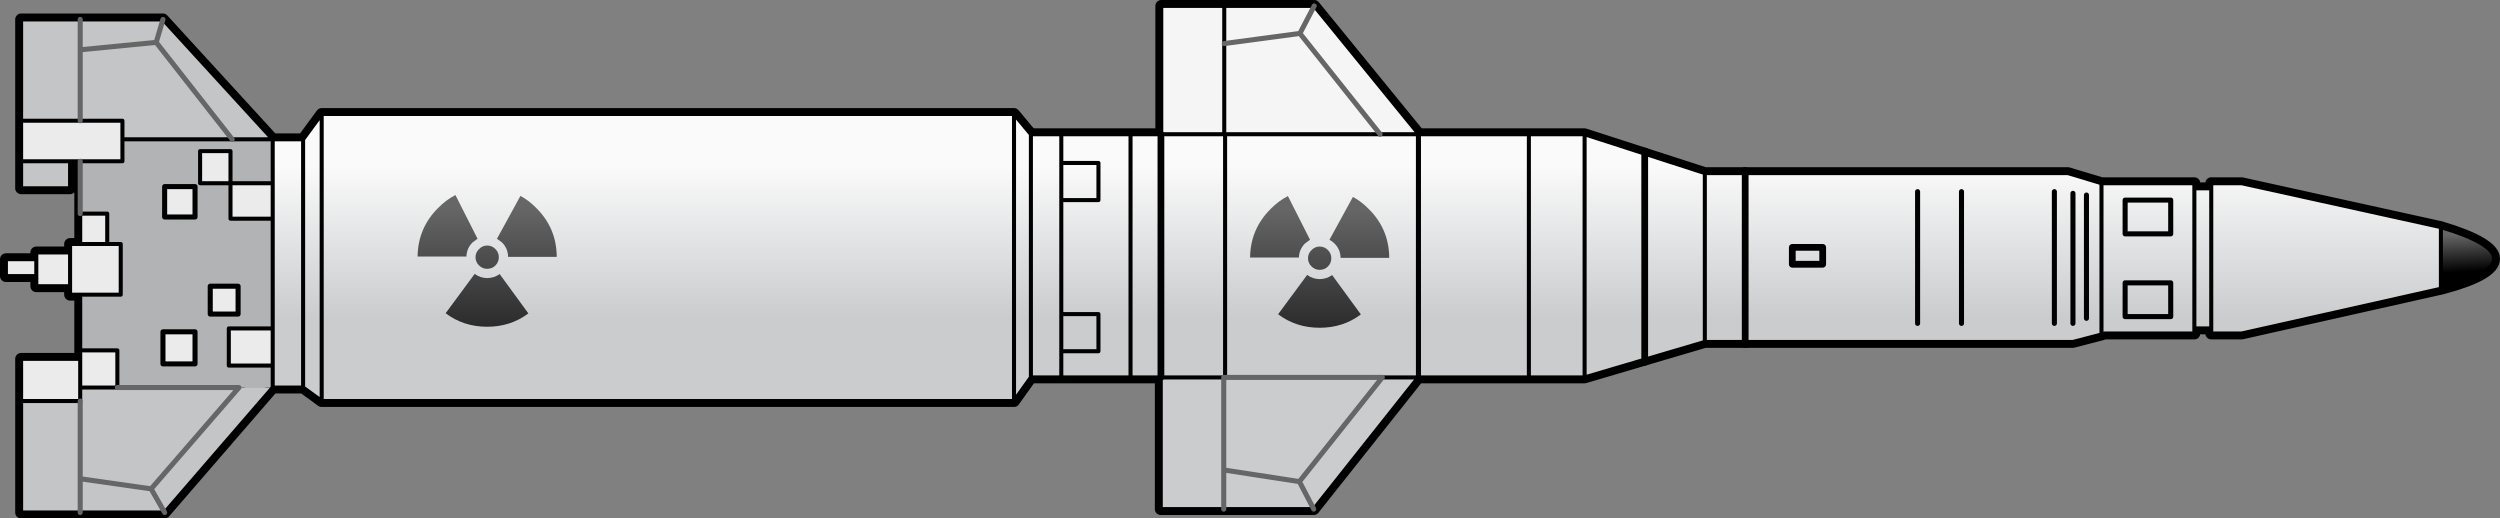 <?xml version="1.0" encoding="UTF-8" standalone="no"?>
<svg xmlns:ffdec="https://www.free-decompiler.com/flash" xmlns:xlink="http://www.w3.org/1999/xlink" ffdec:objectType="shape" height="153.5px" width="740.25px" xmlns="http://www.w3.org/2000/svg">
  <rect width="100%" height="100%" fill="#808080" stroke="none"/>
  <g transform="matrix(1.0, 0.0, 0.0, 1.0, 370.1, 81.25)">
    <path d="M-289.35 33.5 L-321.35 70.5 -346.35 70.5 -363.85 70.5 -363.85 37.5 -346.35 37.5 -346.35 33.5 -335.35 33.5 -299.35 33.5 -289.35 33.5 M-349.35 -33.5 L-349.35 -25.5 -363.85 -25.5 -363.85 -33.5 -349.35 -33.5 M-363.85 -45.5 L-363.85 -75.5 -346.35 -75.5 -321.85 -75.5 -289.35 -40.0 -301.35 -40.0 -333.35 -40.0 -333.85 -40.0 -333.85 -45.5 -346.35 -45.5 -363.85 -45.5 M-346.35 -75.5 L-346.35 -66.5 -346.35 -45.5 -346.35 -66.5 -346.35 -75.5 M-346.35 -66.5 L-323.85 -70.0 -301.35 -40.0 -323.85 -70.0 -346.35 -66.5 M-323.85 -70.0 L-321.85 -75.5 -323.85 -70.0 M-321.35 70.5 L-325.35 63.5 -299.35 33.5 -325.35 63.5 -321.35 70.5 M-325.35 63.5 L-346.35 60.5 -346.35 37.5 -346.35 60.5 -325.35 63.5 M-346.35 70.5 L-346.35 60.5 -346.35 70.5" fill="#c4c5c7" fill-rule="evenodd" stroke="none"/>
    <path d="M-363.85 37.5 L-363.85 25.0 -346.35 25.0 -346.35 22.5 -335.35 22.5 -335.35 33.5 -346.35 33.5 -346.35 37.5 -363.85 37.5 M-346.35 6.0 L-349.35 6.0 -349.35 3.5 -359.35 3.5 -359.35 0.5 -368.35 0.5 -368.35 -4.5 -359.35 -4.5 -359.35 -6.5 -349.35 -6.5 -349.35 -9.0 -346.35 -9.0 -346.35 -18.0 -338.35 -18.0 -338.35 -9.0 -334.35 -9.0 -334.35 6.0 -346.35 6.0 M-346.35 -33.5 L-349.35 -33.5 -363.85 -33.5 -363.85 -45.5 -346.35 -45.5 -333.85 -45.5 -333.85 -40.0 -333.85 -33.5 -346.35 -33.5 M-346.35 -9.0 L-338.35 -9.0 -346.35 -9.0 M-289.35 -27.0 L-289.35 -16.5 -301.85 -16.5 -301.85 -27.0 -310.85 -27.0 -310.85 -36.5 -301.85 -36.5 -301.85 -27.0 -289.35 -27.0 M-289.35 16.0 L-289.35 27.0 -302.35 27.0 -302.35 16.0 -289.35 16.0 M-312.35 -26.0 L-312.35 -17.0 -321.35 -17.0 -321.35 -26.0 -312.35 -26.0 M-299.6 11.75 L-307.85 11.75 -307.85 3.5 -299.6 3.5 -299.6 11.75 M-312.35 17.0 L-312.35 26.5 -321.85 26.5 -321.85 17.0 -312.35 17.0 M-346.35 33.5 L-346.35 25.0 -346.35 33.5 M-359.35 -4.5 L-359.35 0.5 -359.35 -4.5 M-349.35 3.5 L-349.35 -6.5 -349.35 3.5" fill="#ebebeb" fill-rule="evenodd" stroke="none"/>
    <path d="M-346.35 22.5 L-346.35 6.0 -334.35 6.0 -334.35 -9.0 -338.35 -9.0 -338.35 -18.0 -346.35 -18.0 -346.35 -33.5 -333.85 -33.5 -333.85 -40.0 -333.35 -40.0 -301.35 -40.0 -289.35 -40.0 -289.35 -27.0 -301.85 -27.0 -301.85 -36.5 -310.85 -36.5 -310.85 -27.0 -301.85 -27.0 -301.85 -16.5 -289.35 -16.5 -289.35 16.0 -302.35 16.0 -302.35 27.0 -289.35 27.0 -289.35 33.5 -299.35 33.5 -335.35 33.5 -335.35 22.5 -346.35 22.5 M-312.35 -26.0 L-321.35 -26.0 -321.35 -17.0 -312.35 -17.0 -312.35 -26.0 M-312.35 17.0 L-321.85 17.0 -321.85 26.5 -312.35 26.5 -312.35 17.0 M-299.6 11.75 L-299.6 3.5 -307.85 3.5 -307.85 11.75 -299.6 11.75" fill="#b2b3b5" fill-rule="evenodd" stroke="none"/>
    <path d="M-26.25 -41.5 L-7.6 -41.5 -7.35 -41.5 38.55 -41.5 50.05 -41.5 50.1 -41.5 82.6 -41.5 99.1 -41.5 116.9 -35.75 134.7 -30.0 146.65 -30.0 242.2 -30.0 252.15 -27.0 279.65 -27.0 279.65 -25.5 284.65 -25.5 284.65 -27.0 293.65 -27.0 352.65 -14.0 352.65 4.25 293.65 17.5 284.65 17.5 284.65 16.0 279.65 16.0 279.65 17.5 253.15 17.5 252.15 17.8 243.7 20.0 146.65 20.0 134.7 20.0 116.9 25.25 99.1 30.5 82.6 30.5 49.85 30.5 49.6 30.5 39.2 30.5 -7.35 30.5 -7.75 30.5 -26.35 30.5 -26.4 30.5 -35.35 30.5 -55.85 30.5 -64.85 30.5 -69.85 37.5 -274.85 37.5 -280.35 33.5 -289.35 33.5 -289.35 27.0 -289.35 16.0 -289.35 -16.5 -289.35 -27.0 -289.35 -40.0 -280.35 -40.0 -274.85 -47.5 -69.85 -47.5 -64.85 -41.5 -55.85 -41.5 -35.35 -41.5 -26.35 -41.5 -26.25 -41.5 M160.6 -8.0 L160.6 -3.0 169.6 -3.0 169.6 -8.0 160.6 -8.0 169.6 -8.0 169.6 -3.0 160.6 -3.0 160.6 -8.0 M259.15 -12.0 L272.65 -12.0 272.65 -22.0 259.15 -22.0 259.15 -12.0 259.15 -22.0 272.65 -22.0 272.65 -12.0 259.15 -12.0 M-55.85 -33.0 L-55.85 -22.0 -44.85 -22.0 -44.85 -33.0 -55.85 -33.0 -55.85 -41.5 -55.85 -33.0 -44.85 -33.0 -44.85 -22.0 -55.85 -22.0 -55.85 11.75 -44.85 11.75 -44.85 22.75 -55.85 22.75 -55.85 30.5 -55.85 22.75 -44.85 22.75 -44.85 11.75 -55.85 11.75 -55.85 -22.0 -55.85 -33.0 M-86.35 -39.45 L-86.35 -4.0 -103.35 -4.0 -152.35 -4.0 -152.35 -39.5 -152.35 -4.0 -103.35 -4.0 -103.35 -39.5 -103.35 -4.0 -86.35 -4.0 -86.35 -39.45 M-267.35 -4.0 L-239.85 -4.0 -239.85 30.0 -239.85 -4.0 -267.35 -4.0 -267.35 30.0 -267.35 -4.0 -267.35 -39.5 -267.35 -4.0 M-197.35 -39.5 L-197.35 -4.0 -239.85 -4.0 -239.85 -39.5 -239.85 -4.0 -197.35 -4.0 -197.35 -39.5 M-197.35 30.0 L-197.35 -4.0 -152.35 -4.0 -152.35 30.0 -152.35 -4.0 -197.35 -4.0 -197.35 30.0 M50.1 -41.5 L49.6 30.5 50.1 -41.5 M-55.85 11.75 L-55.85 22.75 -55.85 11.75 M259.15 12.5 L272.65 12.5 272.65 2.5 259.15 2.5 259.15 12.5 259.15 2.5 272.65 2.5 272.65 12.5 259.15 12.5 M-280.35 33.5 L-280.35 -40.0 -280.35 33.5 M-7.35 -41.5 L-7.35 30.5 -7.35 -41.5 M-69.85 -47.5 L-69.85 37.5 -69.85 -47.5 M-64.85 30.5 L-64.85 -41.5 -64.85 30.5 M-35.35 30.5 L-35.35 -41.5 -35.35 30.5 M-103.35 -4.0 L-103.35 30.0 -103.35 -4.0 M-86.35 -4.0 L-86.35 30.05 -86.35 -4.0 M-274.85 37.5 L-274.85 -47.5 -274.85 37.5 M116.9 25.25 L116.9 -35.75 116.9 25.25 M-26.35 30.5 L-26.35 -41.5 -26.35 30.5 M99.1 -41.5 L99.1 30.5 99.1 -41.5 M146.65 20.0 L146.65 -30.0 146.65 20.0 M252.15 -27.0 L252.15 17.8 252.15 -27.0 M279.65 16.0 L279.65 -25.5 279.65 16.0 M82.6 30.5 L82.6 -41.5 82.6 30.5 M134.7 -30.0 L134.7 20.0 134.7 -30.0 M238.2 14.5 L238.2 -24.5 238.2 14.5 M247.7 13.0 L247.7 -23.5 247.7 13.0 M197.7 14.5 L197.7 -24.5 197.7 14.5 M243.7 14.5 L243.7 -24.0 243.7 14.5 M210.7 14.5 L210.7 -24.5 210.7 14.5 M284.65 -25.5 L284.65 16.0 284.65 -25.5" fill="url(#gradient0)" fill-rule="evenodd" stroke="none"/>
    <path d="M352.65 -14.0 Q368.35 -9.3 368.4 -4.65 368.45 0.0 353.65 4.0 L352.65 4.25 352.65 -14.0" fill="url(#gradient1)" fill-rule="evenodd" stroke="none"/>
    <path d="M19.05 -79.5 L14.8 -71.35 -7.6 -68.35 -7.6 -79.5 -7.6 -68.35 14.8 -71.35 19.05 -79.5 50.05 -41.5 38.55 -41.5 -7.35 -41.5 -7.6 -41.5 -26.25 -41.5 -26.25 -79.5 -7.6 -79.5 19.05 -79.5 M-7.6 -68.35 L-7.6 -41.5 -7.6 -68.35 M14.8 -71.35 L38.55 -41.5 14.8 -71.35" fill="#f5f5f6" fill-rule="evenodd" stroke="none"/>
    <path d="M49.85 30.5 L18.9 69.5 -7.75 69.5 -26.4 69.5 -26.4 30.5 -26.35 30.5 -7.75 30.5 -7.35 30.5 39.2 30.5 14.65 61.35 -7.75 57.9 -7.75 30.5 -7.75 57.9 14.65 61.35 39.2 30.5 49.6 30.5 49.85 30.5 M-7.75 69.5 L-7.75 57.9 -7.75 69.5 M18.9 69.5 L14.65 61.35 18.9 69.5" fill="#caccce" fill-rule="evenodd" stroke="none"/>
    <path d="M-7.6 -79.5 L-7.6 -68.35 14.8 -71.35 19.05 -79.5 -7.6 -79.5 -26.25 -79.5 -26.25 -41.5 -7.6 -41.5 -7.6 -68.35 M50.05 -41.5 L50.1 -41.5 82.6 -41.5 99.1 -41.5 116.9 -35.75 134.7 -30.0 146.65 -30.0 242.2 -30.0 252.15 -27.0 279.65 -27.0 279.65 -25.5 284.65 -25.5 284.65 -27.0 293.65 -27.0 352.65 -14.0 Q368.35 -9.3 368.4 -4.65 368.45 0.0 353.65 4.0 L352.65 4.25 293.65 17.5 284.65 17.5 284.65 16.0 279.65 16.0 279.65 17.5 253.15 17.5 252.15 17.8 243.7 20.0 146.65 20.0 134.7 20.0 116.9 25.25 99.1 30.5 82.6 30.5 49.85 30.5 18.9 69.5 -7.75 69.5 -26.4 69.5 -26.4 30.5 -35.35 30.5 -55.85 30.5 -64.85 30.5 -69.85 37.5 -274.85 37.5 -280.35 33.5 -289.35 33.5 -321.35 70.5 -346.35 70.5 -363.85 70.5 -363.85 37.5 -363.85 25.0 -346.35 25.0 -346.35 22.5 -346.35 6.0 -349.35 6.0 -349.35 3.5 -359.35 3.5 -359.35 0.5 -368.35 0.5 -368.35 -4.5 -359.35 -4.5 -359.35 -6.5 -349.35 -6.5 -349.35 -9.0 -346.35 -9.0 -346.35 -18.0 -346.35 -33.5 -349.35 -33.5 -349.35 -25.5 -363.85 -25.5 -363.85 -33.5 -363.85 -45.5 -363.85 -75.5 -346.35 -75.5 -321.85 -75.5 -289.35 -40.0 -280.35 -40.0 -274.85 -47.5 -69.85 -47.5 -64.85 -41.5 -55.85 -41.5 -35.35 -41.5 -26.35 -41.5 -26.25 -41.5 M38.55 -41.5 L14.8 -71.35 M50.05 -41.5 L19.05 -79.5 M38.55 -41.5 L50.05 -41.5 M259.15 -12.0 L259.15 -22.0 272.65 -22.0 272.65 -12.0 259.15 -12.0 M-346.35 -45.5 L-346.35 -66.5 -346.35 -75.5 M-333.35 -40.0 L-301.35 -40.0 -323.85 -70.0 -346.35 -66.5 M-333.85 -40.0 L-333.85 -45.5 -346.35 -45.5 -363.85 -45.5 M-346.35 -33.5 L-333.85 -33.5 -333.85 -40.0 M-349.35 -33.5 L-363.85 -33.5 M-338.35 -9.0 L-338.35 -18.0 -346.35 -18.0 M-346.35 6.0 L-334.35 6.0 -334.35 -9.0 -338.35 -9.0 -346.35 -9.0 M-321.85 -75.5 L-323.85 -70.0 M-301.35 -40.0 L-289.35 -40.0 -289.35 -27.0 -289.35 -16.5 -289.35 16.0 -289.35 27.0 -289.35 33.5 M-299.35 33.5 L-325.35 63.5 -321.35 70.5 M-289.35 -16.5 L-301.85 -16.5 -301.85 -27.0 -310.85 -27.0 -310.85 -36.5 -301.85 -36.5 -301.85 -27.0 -289.35 -27.0 M-312.35 -26.0 L-312.35 -17.0 -321.35 -17.0 -321.35 -26.0 -312.35 -26.0 M-267.35 30.0 L-267.35 -4.0 -267.35 -39.5 M-239.85 -39.5 L-239.85 -4.0 -197.35 -4.0 -197.35 -39.5 M-239.85 30.0 L-239.85 -4.0 -267.35 -4.0 M-152.35 -39.5 L-152.35 -4.0 -103.35 -4.0 -103.35 -39.5 M-103.35 -4.0 L-86.35 -4.0 -86.35 -39.45 M-55.85 -41.5 L-55.85 -33.0 -44.85 -33.0 -44.85 -22.0 -55.85 -22.0 -55.85 11.75 -44.85 11.75 -44.85 22.75 -55.85 22.75 -55.85 30.5 M-55.85 -22.0 L-55.85 -33.0 M-7.6 -41.5 L-7.35 -41.5 38.55 -41.5 M-152.35 30.0 L-152.35 -4.0 -197.35 -4.0 -197.35 30.0 M39.2 30.5 L-7.35 30.5 -7.75 30.5 -7.75 57.9 14.65 61.35 39.2 30.5 49.6 30.5 50.1 -41.5 M-7.75 30.5 L-26.35 30.5 -26.4 30.5 M-55.85 22.75 L-55.85 11.75 M-7.75 57.9 L-7.75 69.5 M-299.6 11.75 L-307.85 11.75 -307.85 3.5 -299.6 3.5 -299.6 11.75 M-289.35 27.0 L-302.35 27.0 -302.35 16.0 -289.35 16.0 M-312.35 17.0 L-312.35 26.5 -321.85 26.5 -321.85 17.0 -312.35 17.0 M-335.35 33.5 L-346.35 33.5 -346.35 37.5 -346.35 60.5 -325.35 63.5 M-346.35 37.5 L-363.85 37.5 M-346.35 25.0 L-346.35 33.5 M-335.35 33.5 L-335.35 22.5 -346.35 22.5 M-346.35 60.5 L-346.35 70.5 M-299.35 33.5 L-335.35 33.5 M259.15 12.5 L259.15 2.5 272.65 2.5 272.65 12.5 259.15 12.5 M49.85 30.5 L49.6 30.5 M14.65 61.35 L18.9 69.5 M-7.35 30.5 L-7.35 -41.5 M-280.35 -40.0 L-280.35 33.5 M-349.35 -6.5 L-349.35 3.5 M-359.35 0.5 L-359.35 -4.5 M-274.85 -47.5 L-274.85 37.5 M-86.35 30.05 L-86.35 -4.0 M-103.35 30.0 L-103.35 -4.0 M-35.35 -41.5 L-35.35 30.5 M-64.85 -41.5 L-64.85 30.5 M-69.85 37.5 L-69.85 -47.5 M99.1 30.5 L99.1 -41.5 M134.7 20.0 L134.7 -30.0 M82.6 -41.5 L82.6 30.5 M279.65 -25.5 L279.65 16.0 M252.15 17.8 L252.15 -27.0 M352.65 -14.0 L352.65 4.25 M284.65 16.0 L284.65 -25.5 M210.7 -24.5 L210.7 14.5 M243.7 -24.0 L243.7 14.5 M197.7 -24.5 L197.7 14.5 M247.7 -23.5 L247.7 13.0 M238.2 -24.5 L238.2 14.5" fill="none" stroke="#000000" stroke-linecap="round" stroke-linejoin="round" stroke-width="3.5"/>
    <path d="M160.6 -8.0 L169.6 -8.0 169.6 -3.0 160.6 -3.0 160.6 -8.0 M-26.35 -41.5 L-26.35 30.5 M116.9 -35.75 L116.9 25.25 M146.65 -30.0 L146.65 20.0" fill="none" stroke="#000000" stroke-linecap="round" stroke-linejoin="round" stroke-width="3.5"/>
    <path d="M-289.35 33.5 L-321.35 70.5 -346.35 70.5 -363.85 70.5 -363.85 37.5 -346.35 37.5 -346.35 33.5 -335.35 33.5 -299.35 33.5 -289.35 33.5 M-349.35 -33.5 L-349.35 -25.5 -363.85 -25.5 -363.85 -33.5 -349.35 -33.5 M-363.85 -45.5 L-363.85 -75.5 -346.35 -75.5 -321.85 -75.5 -289.35 -40.0 -301.35 -40.0 -333.35 -40.0 -333.85 -40.0 -333.85 -45.5 -346.35 -45.5 -363.85 -45.5 M-346.35 -75.5 L-346.35 -66.5 -346.35 -45.5 -346.35 -66.5 -346.35 -75.5 M-346.35 -66.5 L-323.85 -68.7 -301.35 -40.0 -323.85 -68.7 -346.35 -66.5 M-323.85 -68.7 L-321.85 -75.5 -323.85 -68.7 M-321.35 70.5 L-325.35 63.5 -299.35 33.5 -325.35 63.5 -321.35 70.5 M-325.35 63.5 L-346.35 60.5 -346.35 37.5 -346.35 60.5 -325.35 63.5 M-346.35 70.5 L-346.35 60.5 -346.35 70.5" fill="#c4c5c7" fill-rule="evenodd" stroke="none"/>
    <path d="M-363.85 37.5 L-363.85 25.0 -346.35 25.0 -346.35 22.5 -335.35 22.5 -335.35 33.5 -346.35 33.5 -346.35 37.5 -363.85 37.5 M-346.35 6.0 L-349.35 6.0 -349.35 3.5 -359.35 3.5 -359.35 0.5 -368.35 0.5 -368.35 -4.5 -359.35 -4.5 -359.35 -6.5 -349.35 -6.5 -349.35 -9.0 -346.35 -9.0 -346.35 -18.0 -338.35 -18.0 -338.35 -9.0 -334.35 -9.0 -334.35 6.0 -346.35 6.0 M-346.35 -33.5 L-349.35 -33.5 -363.85 -33.5 -363.85 -45.5 -346.35 -45.5 -333.85 -45.5 -333.85 -40.0 -333.85 -33.5 -346.35 -33.5 M-338.35 -9.0 L-346.35 -9.0 -338.35 -9.0 M-301.85 -36.5 L-301.85 -27.0 -310.85 -27.0 -310.85 -36.5 -301.85 -36.5 M-289.35 -27.0 L-289.35 -16.5 -301.85 -16.5 -301.85 -27.0 -289.35 -27.0 M-289.35 16.0 L-289.35 27.0 -302.35 27.0 -302.35 16.0 -289.35 16.0 M-312.35 -26.0 L-312.35 -17.0 -321.35 -17.0 -321.35 -26.0 -312.35 -26.0 M-299.6 11.75 L-307.85 11.75 -307.85 3.5 -299.6 3.5 -299.6 11.75 M-312.35 17.0 L-312.35 26.5 -321.85 26.5 -321.85 17.0 -312.35 17.0 M-346.35 33.5 L-346.35 25.0 -346.35 33.5 M-359.35 -4.5 L-359.35 0.5 -359.35 -4.5 M-349.35 3.5 L-349.35 -6.5 -349.35 3.5" fill="#ebebeb" fill-rule="evenodd" stroke="none"/>
    <path d="M-346.35 22.5 L-346.35 6.0 -334.35 6.0 -334.35 -9.0 -338.35 -9.0 -338.35 -18.0 -346.35 -18.0 -346.35 -33.5 -333.85 -33.5 -333.85 -40.0 -333.35 -40.0 -301.35 -40.0 -289.35 -40.0 -289.35 -27.0 -301.85 -27.0 -301.85 -16.5 -289.35 -16.5 -289.35 16.0 -302.35 16.0 -302.35 27.0 -289.35 27.0 -289.35 33.5 -299.35 33.5 -335.35 33.5 -335.35 22.5 -346.35 22.5 M-301.85 -36.5 L-310.85 -36.5 -310.85 -27.0 -301.85 -27.0 -301.85 -36.5 M-312.35 -26.0 L-321.35 -26.0 -321.35 -17.0 -312.35 -17.0 -312.35 -26.0 M-312.35 17.0 L-321.85 17.0 -321.85 26.5 -312.35 26.5 -312.35 17.0 M-299.6 11.75 L-299.6 3.5 -307.85 3.5 -307.85 11.75 -299.6 11.75" fill="#b2b3b5" fill-rule="evenodd" stroke="none"/>
    <path d="M-7.6 -41.5 L-7.35 -41.5 38.55 -41.5 49.9 -41.5 50.05 -41.5 82.6 -41.5 99.1 -41.5 116.9 -35.75 134.7 -30.0 146.65 -30.0 242.2 -30.0 252.15 -27.0 279.65 -27.0 279.65 -25.5 284.65 -25.5 284.65 -27.0 293.65 -27.0 352.65 -14.0 352.65 4.25 293.65 17.5 284.65 17.5 284.65 16.0 279.65 16.0 279.65 17.5 253.15 17.5 252.15 17.8 243.7 20.0 146.65 20.0 134.7 20.0 116.9 25.25 99.1 30.5 82.6 30.5 49.9 30.5 49.85 30.5 39.2 30.5 -7.35 30.5 -7.75 30.5 -26.35 30.5 -26.4 30.5 -35.35 30.5 -55.85 30.5 -64.85 30.5 -69.85 37.5 -274.85 37.5 -280.35 33.5 -289.35 33.5 -289.35 27.0 -289.35 16.0 -289.35 -16.5 -289.35 -27.0 -289.35 -40.0 -280.35 -40.0 -274.85 -47.5 -69.85 -47.5 -64.85 -41.5 -55.85 -41.5 -35.35 -41.5 -26.35 -41.5 -26.25 -41.5 -7.6 -41.5 M160.6 -8.0 L160.6 -3.0 169.6 -3.0 169.6 -8.0 160.6 -8.0 169.6 -8.0 169.6 -3.0 160.6 -3.0 160.6 -8.0 M259.15 -12.0 L272.65 -12.0 272.65 -22.0 259.15 -22.0 259.15 -12.0 259.15 -22.0 272.65 -22.0 272.65 -12.0 259.15 -12.0 M-55.85 -22.0 L-55.85 -33.0 -55.85 -41.5 -55.85 -33.0 -44.85 -33.0 -44.85 -22.0 -55.85 -22.0 -55.85 11.75 -44.85 11.75 -44.85 22.75 -55.85 22.75 -55.85 30.5 -55.85 22.75 -44.85 22.75 -44.85 11.75 -55.85 11.75 -55.85 -22.0 -44.85 -22.0 -44.85 -33.0 -55.85 -33.0 -55.85 -22.0 M-7.35 -41.5 L-7.35 30.5 -7.35 -41.5 M-55.85 11.75 L-55.85 22.75 -55.85 11.75 M259.15 12.5 L272.65 12.5 272.65 2.5 259.15 2.5 259.15 12.5 259.15 2.5 272.65 2.5 272.65 12.5 259.15 12.5 M-69.85 -47.5 L-69.85 37.5 -69.85 -47.5 M-64.85 30.5 L-64.85 -41.5 -64.85 30.5 M-280.35 -40.0 L-280.35 33.5 -280.35 -40.0 M-274.85 37.5 L-274.85 -47.5 -274.85 37.5 M-26.35 30.5 L-26.35 -41.5 -26.35 30.5 M-35.35 -41.5 L-35.35 30.5 -35.35 -41.5 M116.9 25.25 L116.9 -35.75 116.9 25.25 M99.1 -41.5 L99.1 30.5 99.1 -41.5 M146.65 20.0 L146.65 -30.0 146.65 20.0 M252.15 -27.0 L252.15 17.8 252.15 -27.0 M279.65 16.0 L279.65 -25.5 279.65 16.0 M82.6 30.5 L82.6 -41.5 82.6 30.5 M134.7 -30.0 L134.7 20.0 134.7 -30.0 M284.65 -25.5 L284.65 16.0 284.65 -25.5 M210.7 14.5 L210.7 -24.5 210.7 14.5 M243.7 14.5 L243.7 -24.0 243.7 14.5 M197.7 14.5 L197.7 -24.5 197.7 14.5 M247.7 13.0 L247.7 -23.5 247.7 13.0 M238.2 14.5 L238.2 -24.5 238.2 14.5 M49.9 30.5 L49.9 -41.5 49.9 30.5" fill="url(#gradient2)" fill-rule="evenodd" stroke="none"/>
    <path d="M352.65 -14.0 Q368.35 -9.3 368.4 -4.65 368.45 0.0 353.65 4.0 L352.65 4.25 352.65 -14.0" fill="url(#gradient3)" fill-rule="evenodd" stroke="none"/>
    <path d="M19.05 -79.5 L14.8 -71.35 -7.6 -68.35 14.8 -71.35 19.05 -79.5 49.9 -41.65 50.05 -41.5 49.9 -41.5 38.55 -41.5 -7.35 -41.5 -7.6 -41.5 -7.6 -68.35 -7.6 -79.5 -7.6 -68.35 -7.6 -41.5 -26.25 -41.5 -26.25 -79.5 -7.6 -79.5 19.05 -79.5 M14.8 -71.35 L38.55 -41.5 14.8 -71.35 M49.9 -41.5 L49.9 -41.65 49.9 -41.5" fill="#f5f5f6" fill-rule="evenodd" stroke="none"/>
    <path d="M49.85 30.5 L18.9 69.5 -7.75 69.5 -26.4 69.5 -26.4 30.5 -26.35 30.5 -7.75 30.5 -7.75 57.9 -7.75 69.5 -7.75 57.9 -7.75 30.5 -7.35 30.5 39.2 30.5 14.65 61.35 18.9 69.5 14.65 61.35 39.2 30.5 49.85 30.5 M-7.75 57.9 L14.65 61.35 -7.75 57.9" fill="#caccce" fill-rule="evenodd" stroke="none"/>
    <path d="M160.6 -8.0 L169.6 -8.0 169.6 -3.0 160.6 -3.0 160.6 -8.0 M-26.35 -41.5 L-26.35 30.5 M116.9 -35.75 L116.9 25.25 M146.65 -30.0 L146.65 20.0" fill="none" stroke="#000000" stroke-linecap="round" stroke-linejoin="round" stroke-width="2.0"/>
    <path d="M19.05 -79.5 L-7.6 -79.5 -7.6 -68.35 -7.6 -41.5 -7.35 -41.5 38.55 -41.5 49.9 -41.5 50.05 -41.5 49.9 -41.65 19.05 -79.5 M50.05 -41.5 L82.6 -41.5 99.1 -41.5 116.9 -35.75 134.7 -30.0 146.65 -30.0 242.2 -30.0 252.15 -27.0 279.65 -27.0 279.65 -25.5 284.65 -25.5 284.65 -27.0 293.65 -27.0 352.65 -14.0 Q368.35 -9.3 368.4 -4.65 368.45 0.0 353.65 4.0 L352.65 4.25 293.65 17.5 284.65 17.5 284.65 16.0 279.65 16.0 279.65 17.5 253.15 17.5 252.15 17.8 243.7 20.0 146.65 20.0 134.7 20.0 116.9 25.25 99.1 30.5 82.6 30.5 49.9 30.5 49.85 30.5 18.9 69.5 -7.75 69.5 -26.4 69.5 -26.4 30.5 -35.35 30.5 -55.85 30.5 -64.85 30.5 -69.85 37.5 -274.85 37.5 -280.35 33.5 -289.35 33.5 -321.35 70.5 -346.35 70.5 -363.85 70.5 -363.85 37.5 -363.85 25.0 -346.35 25.0 -346.35 22.5 -346.35 6.0 -349.35 6.0 -349.35 3.5 -359.35 3.5 -359.35 0.5 -368.35 0.5 -368.35 -4.5 -359.35 -4.5 -359.35 -6.5 -349.35 -6.5 -349.35 -9.0 -346.35 -9.0 -346.35 -18.0 -338.35 -18.0 -338.35 -9.0 -334.35 -9.0 -334.35 6.0 -346.35 6.0 M-346.35 -33.5 L-349.35 -33.5 -349.35 -25.5 -363.85 -25.5 -363.85 -33.5 -363.85 -45.5 -363.85 -75.5 -346.35 -75.5 -321.85 -75.5 -289.35 -40.0 -280.35 -40.0 -274.85 -47.5 -69.85 -47.5 -64.85 -41.5 -55.85 -41.5 -35.35 -41.5 -26.35 -41.5 -26.25 -41.5 -26.25 -79.5 -7.6 -79.5 M-333.35 -40.0 L-301.35 -40.0 -289.35 -40.0 -289.35 -27.0 -289.35 -16.5 -289.35 16.0 -289.35 27.0 -289.35 33.5 M-346.35 -45.5 L-333.85 -45.5 -333.85 -40.0 -333.85 -33.5 -346.35 -33.5 M-363.85 -45.5 L-346.35 -45.5 M-349.35 -33.5 L-363.85 -33.5 M-346.35 -9.0 L-338.35 -9.0 M-301.85 -36.5 L-310.85 -36.5 -310.85 -27.0 -301.85 -27.0 -301.85 -36.5 M-289.35 -27.0 L-301.85 -27.0 -301.85 -16.5 -289.35 -16.5 M-55.85 -41.5 L-55.85 -33.0 -44.85 -33.0 -44.85 -22.0 -55.85 -22.0 -55.85 11.75 -44.85 11.75 -44.85 22.75 -55.85 22.75 -55.85 30.5 M-55.85 -33.0 L-55.85 -22.0 M-26.25 -41.5 L-7.6 -41.5 M-7.35 30.5 L-7.35 -41.5 M-7.75 30.5 L-26.35 30.5 -26.4 30.5 M-55.85 22.75 L-55.85 11.75 M-289.35 16.0 L-302.35 16.0 -302.35 27.0 -289.35 27.0 M-346.35 37.5 L-363.85 37.5 M-335.35 33.5 L-346.35 33.5 -346.35 37.5 M-346.35 25.0 L-346.35 33.5 M-335.35 33.5 L-335.35 22.5 -346.35 22.5 M39.2 30.5 L49.85 30.5 M-349.35 -6.5 L-349.35 3.5 M-359.35 0.5 L-359.35 -4.5 M-274.85 -47.5 L-274.85 37.5 M-280.35 33.5 L-280.35 -40.0 M-64.85 -41.5 L-64.85 30.5 M-69.85 37.5 L-69.85 -47.5 M-35.35 30.5 L-35.35 -41.5 M99.1 30.5 L99.1 -41.5 M134.7 20.0 L134.7 -30.0 M82.6 -41.5 L82.6 30.5 M279.65 -25.5 L279.65 16.0 M252.15 17.8 L252.15 -27.0 M352.65 -14.0 L352.65 4.25 M284.65 16.0 L284.65 -25.5" fill="none" stroke="#000000" stroke-linecap="round" stroke-linejoin="round" stroke-width="1.2"/>
    <path d="M49.9 -41.65 L49.9 -41.5 49.9 30.5 M259.15 -12.0 L259.15 -22.0 272.65 -22.0 272.65 -12.0 259.15 -12.0 M-312.35 -26.0 L-312.35 -17.0 -321.35 -17.0 -321.35 -26.0 -312.35 -26.0 M-299.6 11.75 L-307.85 11.75 -307.85 3.5 -299.6 3.5 -299.6 11.75 M-312.35 17.0 L-312.35 26.5 -321.85 26.5 -321.85 17.0 -312.35 17.0 M259.15 12.5 L259.15 2.5 272.65 2.5 272.65 12.5 259.15 12.5 M238.2 -24.5 L238.2 14.5 M247.7 -23.5 L247.7 13.0 M197.7 -24.5 L197.7 14.5 M243.7 -24.0 L243.7 14.5 M210.7 -24.5 L210.7 14.5" fill="none" stroke="#000000" stroke-linecap="round" stroke-linejoin="round" stroke-width="1.5"/>
    <path d="M-7.6 -68.35 L14.8 -71.35 19.05 -79.5 M38.55 -41.5 L14.8 -71.35 M-346.35 -18.0 L-346.35 -33.5 M-346.35 -45.5 L-346.35 -66.5 -346.35 -75.5 M-301.35 -40.0 L-323.85 -68.7 -346.35 -66.5 M-321.85 -75.5 L-323.85 -68.7 M-299.35 33.5 L-325.35 63.5 -321.35 70.5 M-7.75 30.5 L-7.35 30.5 39.2 30.5 14.65 61.35 18.9 69.5 M-7.75 69.5 L-7.75 57.9 -7.75 30.5 M-346.35 37.5 L-346.35 60.5 -325.35 63.5 M-346.35 60.5 L-346.35 70.5 M-299.35 33.5 L-335.35 33.5 M14.65 61.35 L-7.75 57.9" fill="none" stroke="#666666" stroke-linecap="round" stroke-linejoin="round" stroke-width="1.5"/>
    <path d="M18.25 -7.2 Q19.25 -8.25 20.65 -8.25 22.1 -8.25 23.1 -7.2 24.1 -6.2 24.1 -4.8 24.1 -3.35 23.1 -2.35 22.1 -1.35 20.65 -1.35 19.25 -1.35 18.25 -2.35 17.2 -3.35 17.2 -4.8 17.2 -6.2 18.25 -7.2 M11.25 -23.2 L17.8 -10.25 16.3 -9.15 Q14.6 -7.45 14.5 -5.0 L0.05 -5.0 Q0.15 -13.4 6.1 -19.35 8.45 -21.75 11.25 -23.2 M30.5 -22.95 Q33.0 -21.6 35.2 -19.35 41.2 -13.4 41.25 -4.9 L26.85 -4.9 Q26.8 -7.4 25.05 -9.15 24.35 -9.85 23.55 -10.25 L30.5 -22.95 M8.35 11.8 L16.95 0.15 Q18.55 1.35 20.65 1.4 22.75 1.35 24.35 0.2 L32.85 11.85 Q27.6 15.8 20.65 15.8 13.65 15.8 8.35 11.8" fill="url(#gradient4)" fill-rule="evenodd" stroke="none"/>
    <path d="M-240.4 -19.65 Q-238.05 -22.05 -235.25 -23.5 L-228.7 -10.55 -230.2 -9.45 Q-231.9 -7.75 -232.0 -5.3 L-246.45 -5.3 Q-246.35 -13.7 -240.4 -19.65 M-229.3 -5.1 Q-229.3 -6.5 -228.25 -7.5 -227.25 -8.55 -225.85 -8.55 -224.4 -8.55 -223.4 -7.5 -222.4 -6.5 -222.4 -5.1 -222.4 -3.65 -223.4 -2.65 -224.4 -1.65 -225.85 -1.65 -227.25 -1.65 -228.25 -2.65 -229.3 -3.65 -229.3 -5.1 M-219.65 -5.2 Q-219.7 -7.7 -221.45 -9.45 L-222.95 -10.55 -216.0 -23.25 Q-213.5 -21.9 -211.3 -19.65 -205.3 -13.7 -205.25 -5.2 L-219.65 -5.2 M-225.85 15.5 Q-232.85 15.5 -238.15 11.5 L-229.55 -0.15 Q-227.95 1.05 -225.85 1.1 -223.75 1.05 -222.15 -0.1 L-213.65 11.55 Q-218.9 15.5 -225.85 15.5" fill="url(#gradient5)" fill-rule="evenodd" stroke="none"/>
  </g>
  <defs>
    <linearGradient gradientTransform="matrix(0.0, 0.044, -0.024, 0.0, 63.1, -5.5)" gradientUnits="userSpaceOnUse" id="gradient0" spreadMethod="pad" x1="-819.2" x2="819.2">
      <stop offset="0.133" stop-color="#fafafa"/>
      <stop offset="0.753" stop-color="#caccce"/>
    </linearGradient>
    <linearGradient gradientTransform="matrix(7.0E-4, 0.011, -0.01, 6.0E-4, 360.2, -5.4)" gradientUnits="userSpaceOnUse" id="gradient1" spreadMethod="pad" x1="-819.2" x2="819.2">
      <stop offset="0.133" stop-color="#666666"/>
      <stop offset="0.753" stop-color="#000000"/>
    </linearGradient>
    <linearGradient gradientTransform="matrix(0.0, 0.044, -0.024, 0.0, 63.1, -5.5)" gradientUnits="userSpaceOnUse" id="gradient2" spreadMethod="pad" x1="-819.2" x2="819.2">
      <stop offset="0.133" stop-color="#fafafa"/>
      <stop offset="0.753" stop-color="#caccce"/>
    </linearGradient>
    <linearGradient gradientTransform="matrix(7.0E-4, 0.011, -0.01, 6.0E-4, 360.2, -5.4)" gradientUnits="userSpaceOnUse" id="gradient3" spreadMethod="pad" x1="-819.2" x2="819.2">
      <stop offset="0.133" stop-color="#666666"/>
      <stop offset="0.753" stop-color="#000000"/>
    </linearGradient>
    <linearGradient gradientTransform="matrix(0.0, 0.024, -0.025, 0.0, 20.65, -3.7)" gradientUnits="userSpaceOnUse" id="gradient4" spreadMethod="pad" x1="-819.2" x2="819.2">
      <stop offset="0.098" stop-color="#666666"/>
      <stop offset="1.0" stop-color="#2b2b2b"/>
    </linearGradient>
    <linearGradient gradientTransform="matrix(0.0, 0.024, -0.025, 0.0, -225.85, -4.0)" gradientUnits="userSpaceOnUse" id="gradient5" spreadMethod="pad" x1="-819.2" x2="819.2">
      <stop offset="0.098" stop-color="#666666"/>
      <stop offset="1.0" stop-color="#2b2b2b"/>
    </linearGradient>
  </defs>
</svg>
